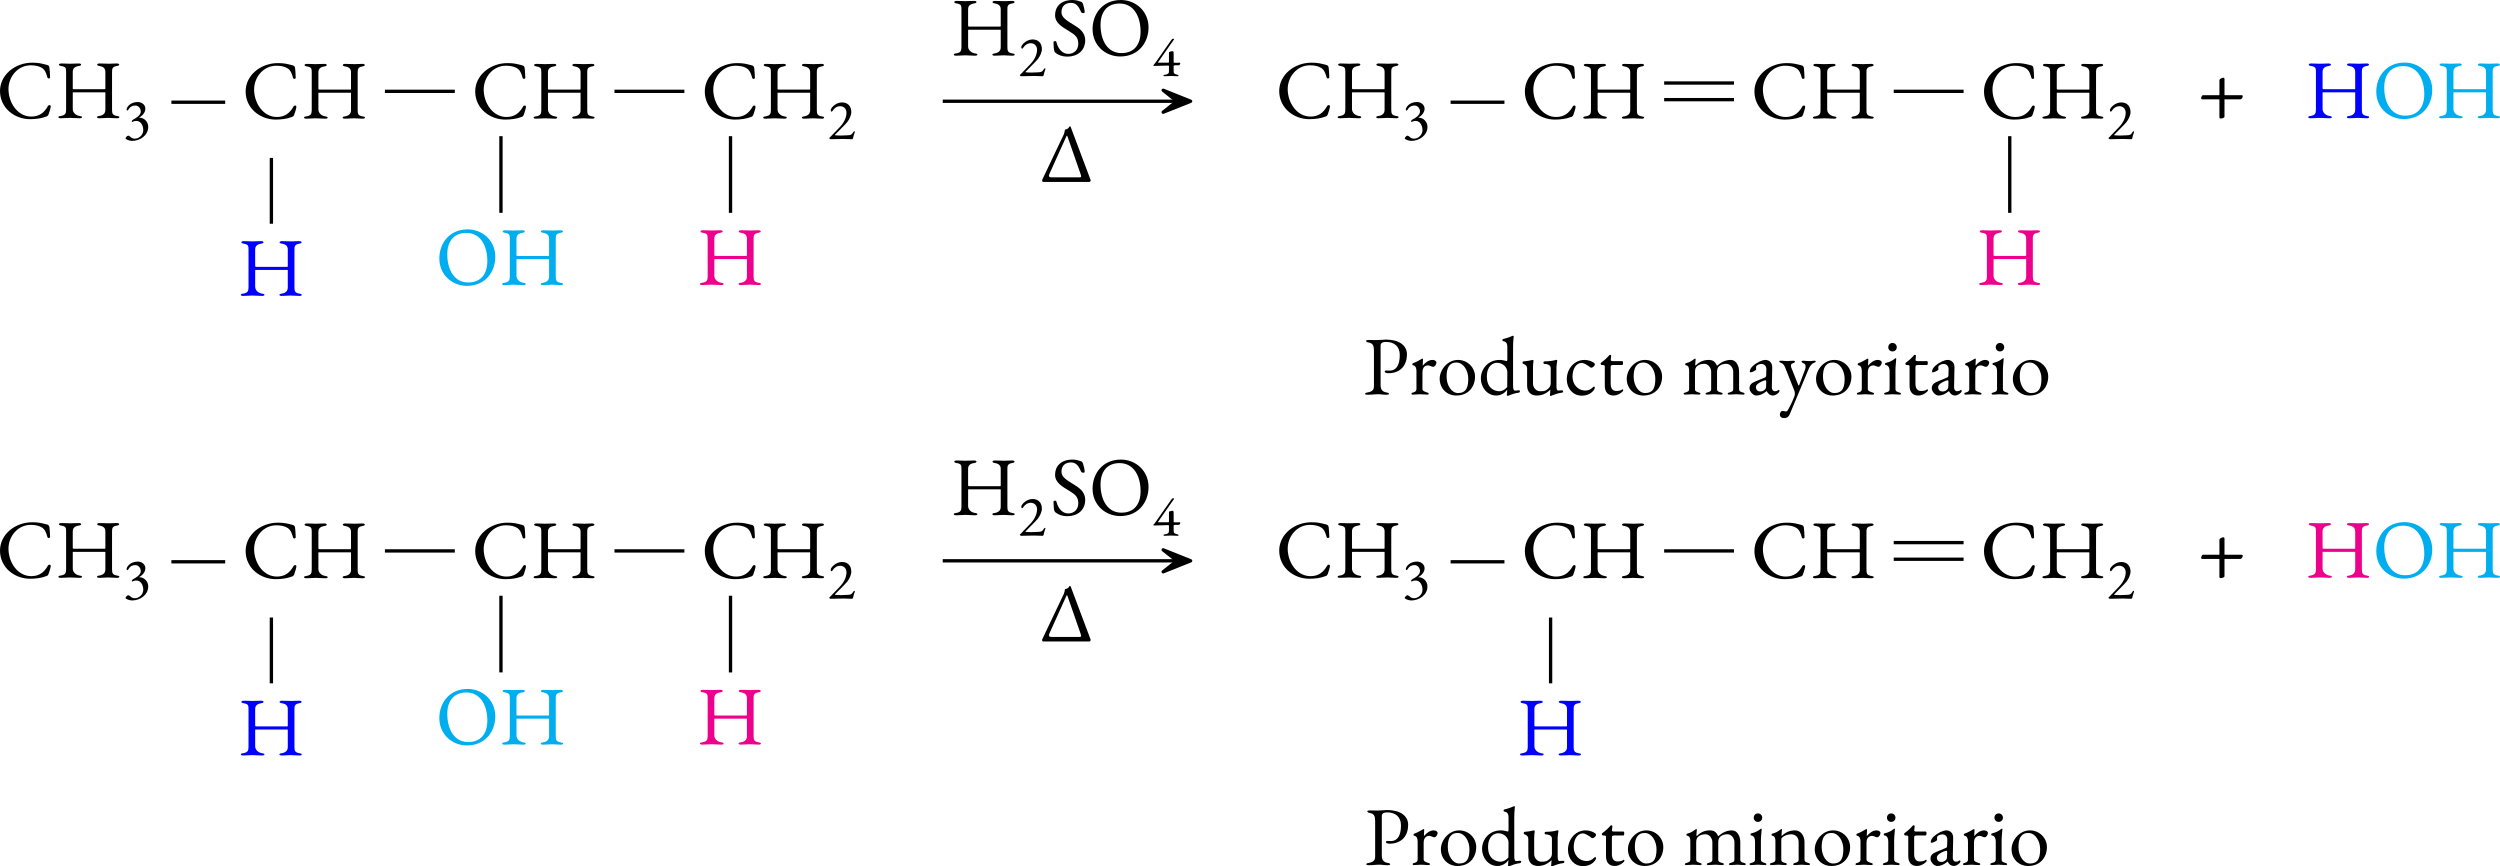 <?xml version="1.0" encoding="UTF-8" standalone="no"?>
<svg
   width="299.434pt"
   height="103.769pt"
   viewBox="0 0 299.434 103.769"
   version="1.1"
   id="svg7596"
   sodipodi:docname="deshidratacion-alcoholes.svg"
   inkscape:version="1.2.2 (b0a8486, 2022-12-01)"
   xmlns:inkscape="http://www.inkscape.org/namespaces/inkscape"
   xmlns:sodipodi="http://sodipodi.sourceforge.net/DTD/sodipodi-0.dtd"
   xmlns:xlink="http://www.w3.org/1999/xlink"
   xmlns="http://www.w3.org/2000/svg"
   xmlns:svg="http://www.w3.org/2000/svg">
  <sodipodi:namedview
     id="namedview7598"
     pagecolor="#ffffff"
     bordercolor="#666666"
     borderopacity="1.0"
     inkscape:showpageshadow="2"
     inkscape:pageopacity="0.0"
     inkscape:pagecheckerboard="0"
     inkscape:deskcolor="#d1d1d1"
     inkscape:document-units="pt"
     showgrid="false"
     inkscape:zoom="1.5485497"
     inkscape:cx="196.95849"
     inkscape:cy="72.325739"
     inkscape:window-width="1280"
     inkscape:window-height="456"
     inkscape:window-x="1920"
     inkscape:window-y="731"
     inkscape:window-maximized="0"
     inkscape:current-layer="svg7596" />
  <defs
     id="defs7186">
    <g
       id="g7184">
      <g
         id="glyph-0-0">
        <path
           d="M 0.5,0 H 4.484 V -4.719 H 0.5 Z M 1,-0.5 V -4.219 H 3.984 V -0.5 Z m 0,0"
           id="path7112" />
      </g>
      <g
         id="glyph-0-1">
        <path
           d="m 4.062,0.156 c 0.641,0 1.391,-0.094 1.875,-0.297 C 6.156,-0.203 6.156,-0.219 6.266,-0.406 6.375,-0.703 6.531,-1.219 6.531,-1.375 c 0,-0.203 -0.25,-0.203 -0.344,-0.031 -0.438,0.781 -1.031,1.25 -1.984,1.25 -1.656,0 -2.734,-1.672 -2.734,-3.297 0,-1.469 1.109,-2.844 2.672,-2.844 0.547,0 1.031,0.109 1.359,0.328 0.359,0.25 0.484,0.609 0.625,1.109 0.062,0.234 0.344,0.141 0.328,0 C 6.438,-5.391 6.406,-5.703 6.375,-6.016 6.344,-6.188 6.281,-6.297 6.078,-6.344 c -0.672,-0.172 -1,-0.266 -1.766,-0.266 -2.047,0 -3.859,1.453 -3.859,3.391 0,2.031 1.734,3.375 3.609,3.375 z m 0,0"
           id="path7115" />
      </g>
      <g
         id="glyph-0-2">
        <path
           d="M 0.656,0.047 C 1.203,0.047 1.328,0 1.75,0 c 0.469,0 0.625,0.047 1.172,0.047 0.172,0 0.281,-0.047 0.281,-0.125 0,-0.094 -0.078,-0.125 -0.312,-0.156 C 2.438,-0.312 2.094,-0.641 2.094,-1.062 v -1.891 c 0,-0.078 0,-0.109 0.047,-0.109 h 3.812 C 6.016,-3.062 6,-2.984 6,-2.906 v 1.938 C 6,-0.531 5.734,-0.312 5.312,-0.234 5.078,-0.203 5,-0.172 5,-0.078 5,0 5.109,0.047 5.281,0.047 5.828,0.047 5.938,0 6.344,0 c 0.422,0 0.5,0.047 1.047,0.047 0.172,0 0.281,-0.047 0.281,-0.125 0,-0.094 -0.078,-0.125 -0.312,-0.156 -0.5,-0.094 -0.562,-0.281 -0.562,-0.766 v -4.5 c 0,-0.375 0.031,-0.609 0.531,-0.703 C 7.562,-6.234 7.656,-6.297 7.656,-6.375 c 0,-0.078 -0.094,-0.141 -0.297,-0.141 -0.531,0 -0.547,0.031 -0.906,0.031 -0.438,0 -0.609,-0.031 -1.156,-0.031 -0.172,0 -0.281,0.062 -0.281,0.141 0,0.078 0.094,0.141 0.328,0.172 C 5.844,-6.109 6,-5.859 6,-5.5 v 1.938 c 0,0.094 -0.016,0.125 -0.062,0.125 H 2.234 c -0.062,0 -0.141,-0.016 -0.141,-0.094 V -5.5 c 0,-0.375 0.172,-0.609 0.672,-0.703 C 3,-6.234 3.094,-6.297 3.094,-6.375 c 0,-0.078 -0.078,-0.141 -0.281,-0.141 -0.547,0 -0.656,0.031 -1.062,0.031 -0.391,0 -0.484,-0.031 -1.016,-0.031 -0.203,0 -0.297,0.062 -0.297,0.141 0,0.078 0.094,0.141 0.328,0.172 0.5,0.094 0.531,0.25 0.531,0.703 v 4.516 c 0,0.469 -0.109,0.656 -0.609,0.75 -0.234,0.031 -0.312,0.062 -0.312,0.156 0,0.078 0.109,0.125 0.281,0.125 z m 0,0"
           id="path7118" />
      </g>
      <g
         id="glyph-0-3">
        <path
           d="m 3.766,0.141 c 2.203,0 3.391,-1.688 3.391,-3.484 0,-1.953 -1.547,-3.281 -3.312,-3.281 -2.203,0 -3.391,1.688 -3.391,3.484 0,1.969 1.547,3.281 3.312,3.281 z m 0.141,-0.406 c -1.656,0 -2.5,-1.516 -2.5,-3.375 0,-1.547 0.781,-2.562 2.281,-2.562 1.672,0 2.516,1.516 2.516,3.359 0,1.562 -0.766,2.578 -2.297,2.578 z m 0,0"
           id="path7121" />
      </g>
      <g
         id="glyph-0-4">
        <path
           d="m 2.031,0.156 c 1.312,0 2.172,-0.766 2.172,-1.953 0,-1 -0.75,-1.469 -1.438,-1.891 -0.75,-0.453 -1.406,-0.859 -1.406,-1.453 0,-0.844 0.547,-1.141 1.156,-1.141 0.562,0 0.906,0.391 1.188,1.094 0.031,0.078 0.172,0.141 0.281,0.141 0.078,0 0.156,-0.031 0.156,-0.109 0,-0.328 -0.125,-0.719 -0.203,-1 C 3.906,-6.25 3.828,-6.359 3.734,-6.406 3.516,-6.484 3.156,-6.625 2.688,-6.625 c -1.406,0 -2.094,0.812 -2.094,1.812 0,0.969 0.875,1.422 1.656,1.906 0.703,0.438 1.125,0.703 1.125,1.516 0,0.75 -0.516,1.219 -1.203,1.219 -0.562,0 -1.156,-0.391 -1.422,-1.422 -0.016,-0.078 -0.078,-0.109 -0.156,-0.109 -0.109,0 -0.188,0.047 -0.188,0.141 C 0.422,-1.281 0.422,-0.781 0.5,-0.516 0.516,-0.438 0.578,-0.375 0.625,-0.312 1,-0.016 1.469,0.156 2.031,0.156 Z m 0,0"
           id="path7124" />
      </g>
      <g
         id="glyph-0-5">
        <path
           d="m 0.531,0.047 c 0.531,0 0.781,-0.062 1.297,-0.062 0.375,0 0.438,0.062 0.969,0.062 0.172,0 0.297,-0.031 0.297,-0.109 0,-0.094 -0.109,-0.141 -0.328,-0.172 -0.5,-0.094 -0.672,-0.391 -0.672,-0.875 v -4.75 c 0,-0.297 0.266,-0.422 0.641,-0.422 0.969,0 1.656,0.516 1.656,1.562 0,1.188 -0.406,1.875 -1.203,1.875 -0.266,0 -0.391,-0.016 -0.453,-0.016 -0.078,0 -0.156,0.094 -0.156,0.141 0,0.078 0.156,0.188 0.438,0.188 1.531,0 2.234,-1.031 2.234,-2.25 0,-1.125 -1,-1.781 -2.516,-1.781 -0.281,0 -0.703,0.062 -1.109,0.062 -0.406,0 -0.438,-0.016 -0.984,-0.016 -0.156,0 -0.281,0.031 -0.281,0.109 0,0.094 0.094,0.172 0.328,0.203 0.5,0.094 0.609,0.406 0.609,1 V -1 c 0,0.484 -0.234,0.672 -0.734,0.766 -0.219,0.031 -0.328,0.078 -0.328,0.172 0,0.078 0.125,0.109 0.297,0.109 z m 0,0"
           id="path7127" />
      </g>
      <g
         id="glyph-0-6">
        <path
           d="m 0.484,0.031 c 0.406,0 0.469,-0.047 0.812,-0.047 0.344,0 0.469,0.047 0.859,0.047 0.141,0 0.203,-0.031 0.203,-0.109 0,-0.094 -0.094,-0.125 -0.219,-0.156 C 1.797,-0.344 1.609,-0.438 1.609,-0.625 v -2 c 0,-0.672 0.359,-0.844 0.688,-0.844 0.094,0 0.203,0.047 0.312,0.094 0.109,0.047 0.203,0.078 0.281,0.078 0.203,0 0.391,-0.312 0.391,-0.516 0,-0.172 -0.203,-0.312 -0.484,-0.312 -0.391,0 -0.828,0.281 -1.141,0.672 -0.016,0 -0.016,0 -0.016,-0.016 0.016,-0.312 0.031,-0.672 0.031,-0.75 0,-0.031 -0.031,-0.062 -0.062,-0.062 -0.031,0 -0.062,0.016 -0.141,0.062 -0.219,0.125 -0.641,0.375 -0.984,0.484 -0.047,0.016 -0.094,0.062 -0.094,0.125 0,0.062 0.047,0.125 0.094,0.125 0.328,0.078 0.406,0.359 0.406,0.719 V -0.625 c 0,0.203 -0.125,0.328 -0.375,0.391 -0.141,0.031 -0.219,0.062 -0.219,0.156 0,0.078 0.047,0.109 0.188,0.109 z m 0,0"
           id="path7130" />
      </g>
      <g
         id="glyph-0-7">
        <path
           d="m 2.328,0.141 c 1.5,0 2.25,-1.094 2.25,-2.266 0,-1.078 -0.891,-2 -2.047,-2 -1.219,0 -2.188,1.156 -2.188,2.266 0,1.156 0.875,2 1.984,2 z m 0.219,-0.297 c -0.797,0 -1.375,-0.953 -1.375,-1.938 0,-0.484 0.047,-0.984 0.312,-1.328 C 1.719,-3.734 2,-3.812 2.359,-3.812 c 0.844,0 1.406,0.984 1.406,1.922 0,0.391 -0.031,0.875 -0.203,1.188 C 3.375,-0.312 2.984,-0.156 2.547,-0.156 Z m 0,0"
           id="path7133" />
      </g>
      <g
         id="glyph-0-8">
        <path
           d="m 3.562,0.188 c 0.031,0 0.047,0 0.156,-0.062 0.469,-0.188 0.797,-0.281 1.172,-0.328 0.062,0 0.141,-0.094 0.141,-0.188 0,-0.078 -0.062,-0.094 -0.188,-0.094 -0.172,0.031 -0.359,0.031 -0.422,0.031 -0.156,0 -0.219,-0.188 -0.219,-0.641 V -5.609 C 4.203,-6.5 4.281,-6.844 4.281,-6.953 4.266,-7 4.25,-7.016 4.203,-7.016 c -0.031,0 -0.078,0 -0.125,0.031 C 3.891,-6.906 3.594,-6.766 3,-6.625 2.938,-6.594 2.922,-6.547 2.922,-6.5 c 0,0.062 0.031,0.125 0.094,0.125 0.312,0.062 0.5,0.188 0.5,0.734 v 1.406 c 0,0.188 -0.047,0.25 -0.078,0.25 C 3.406,-3.984 3.375,-4 3.312,-4.016 3.156,-4.062 2.859,-4.125 2.594,-4.125 c -1.391,0 -2.25,1.078 -2.25,2.234 0,1 0.719,2.031 1.844,2.031 0.656,0 1.109,-0.406 1.312,-0.703 v 0.047 c 0,0.172 -0.047,0.469 -0.047,0.609 0,0.031 0.078,0.094 0.109,0.094 z M 2.547,-0.375 c -0.438,0 -1.484,-0.25 -1.484,-1.75 0,-1.328 0.766,-1.656 1.219,-1.656 0.734,0 1.234,0.578 1.234,1.125 L 3.5,-0.875 c -0.25,0.297 -0.594,0.5 -0.953,0.5 z m 0,0"
           id="path7136" />
      </g>
      <g
         id="glyph-0-9">
        <path
           d="M 3.656,0.188 C 3.703,0.188 3.812,0.156 3.844,0.125 4.141,0.016 4.5,-0.141 5.016,-0.203 5.094,-0.219 5.156,-0.234 5.156,-0.344 c 0,-0.125 -0.078,-0.141 -0.156,-0.141 -0.094,0 -0.359,0.031 -0.453,0.031 -0.094,0 -0.188,-0.141 -0.188,-0.5 V -3.25 c 0,-0.156 0.062,-0.625 0.078,-0.688 C 4.453,-3.984 4.453,-4 4.453,-4.031 c 0,-0.062 -0.062,-0.109 -0.125,-0.109 -0.031,0 -0.078,0.016 -0.094,0.031 C 3.875,-4.016 3.609,-3.969 3,-3.953 c -0.109,0 -0.203,0.031 -0.203,0.141 0,0.141 0.078,0.172 0.203,0.172 0.203,0 0.672,0.094 0.672,0.5 V -1.312 c 0,0.406 -0.297,0.641 -0.453,0.75 -0.25,0.188 -0.5,0.188 -0.844,0.188 -0.422,0 -0.828,-0.422 -0.828,-0.906 v -1.938 c 0,-0.297 0.016,-0.453 0.062,-0.766 C 1.609,-4.094 1.562,-4.125 1.5,-4.125 c -0.031,0 -0.031,0 -0.078,0.016 -0.359,0.078 -0.531,0.125 -0.984,0.156 -0.078,0 -0.141,0.031 -0.141,0.156 0,0.109 0.047,0.141 0.125,0.156 0.297,0.125 0.422,0.281 0.422,0.562 v 2.031 c 0,0.781 0.484,1.188 1.141,1.188 0.625,0 1.125,-0.203 1.641,-0.703 v 0.047 c 0,0.172 -0.047,0.5 -0.047,0.625 0,0.047 0.016,0.078 0.078,0.078 z m 0,0"
           id="path7139" />
      </g>
      <g
         id="glyph-0-10">
        <path
           d="m 2.125,0.156 c 0.609,0 1.109,-0.219 1.438,-0.641 0.094,-0.125 0.141,-0.219 0.141,-0.297 0,-0.094 -0.047,-0.141 -0.109,-0.141 -0.031,0 -0.062,0.016 -0.094,0.047 -0.312,0.312 -0.562,0.422 -0.953,0.422 -0.844,0 -1.516,-0.719 -1.516,-1.656 0,-0.984 0.453,-1.656 1.109,-1.656 0.234,0 0.641,0.25 0.938,0.469 0.078,0.062 0.125,0.109 0.203,0.109 0.172,0 0.422,-0.234 0.422,-0.406 0,-0.062 -0.031,-0.125 -0.109,-0.188 C 3.266,-4 2.875,-4.125 2.453,-4.125 c -1.172,0 -2.109,1.031 -2.109,2.328 0,1.109 0.766,1.953 1.781,1.953 z m 0,0"
           id="path7142" />
      </g>
      <g
         id="glyph-0-11">
        <path
           d="m 1.891,0.141 c 0.609,0 1.156,-0.5 1.156,-0.609 0,-0.062 -0.016,-0.141 -0.062,-0.141 -0.016,0 -0.031,0.016 -0.047,0.016 -0.172,0.125 -0.344,0.188 -0.734,0.188 -0.422,0 -0.656,-0.328 -0.656,-0.859 v -1.969 c 0,-0.266 0.062,-0.281 0.391,-0.281 h 1 c 0.047,0 0.094,-0.141 0.094,-0.25 0,-0.125 -0.047,-0.219 -0.094,-0.219 H 1.797 C 1.625,-3.984 1.531,-4.031 1.562,-4.172 L 1.609,-4.625 c 0,-0.094 -0.078,-0.109 -0.141,-0.109 -0.062,0 -0.109,0.047 -0.156,0.125 -0.188,0.219 -0.5,0.516 -0.891,0.797 -0.016,0 -0.078,0.078 -0.078,0.109 0,0.094 0.062,0.188 0.125,0.188 h 0.062 c 0.25,0 0.312,0.047 0.312,0.156 v 2.312 c 0,0.781 0.391,1.188 1.047,1.188 z m 0,0"
           id="path7145" />
      </g>
      <g
         id="glyph-0-12">
        <path
           d="m 0.438,0.031 c 0.406,0 0.453,-0.047 0.812,-0.047 0.344,0 0.406,0.047 0.797,0.047 C 2.172,0.031 2.25,0 2.25,-0.078 c 0,-0.094 -0.109,-0.125 -0.219,-0.156 C 1.828,-0.297 1.594,-0.344 1.594,-0.625 v -2.047 c 0,-0.344 0.078,-0.578 0.266,-0.719 0.25,-0.203 0.531,-0.266 0.875,-0.266 0.422,0 0.797,0.469 0.797,0.938 V -0.625 c 0,0.281 -0.234,0.328 -0.438,0.391 -0.109,0.031 -0.234,0.062 -0.234,0.156 0,0.078 0.094,0.109 0.203,0.109 0.391,0 0.469,-0.047 0.828,-0.047 0.344,0 0.422,0.047 0.812,0.047 0.125,0 0.203,-0.031 0.203,-0.109 0,-0.094 -0.094,-0.125 -0.234,-0.156 -0.203,-0.062 -0.438,-0.109 -0.438,-0.391 v -2.047 c 0,-0.344 0.094,-0.578 0.266,-0.719 0.25,-0.203 0.531,-0.266 0.875,-0.266 0.422,0 0.797,0.469 0.797,0.938 V -0.625 c 0,0.281 -0.219,0.328 -0.438,0.391 -0.125,0.031 -0.219,0.062 -0.219,0.156 0,0.078 0.078,0.109 0.203,0.109 0.391,0 0.469,-0.047 0.828,-0.047 0.344,0 0.375,0.047 0.781,0.047 0.156,0 0.203,-0.031 0.203,-0.109 0,-0.094 -0.109,-0.125 -0.234,-0.156 C 7.094,-0.297 6.875,-0.344 6.875,-0.625 v -2.109 c 0,-0.703 -0.359,-1.391 -1,-1.391 -0.656,0 -1.203,0.312 -1.625,0.688 H 4.219 C 4,-3.953 3.703,-4.125 3.219,-4.125 c -0.766,0 -1.25,0.375 -1.547,0.672 h -0.031 c 0,-0.016 -0.016,-0.062 -0.016,-0.125 0,-0.188 0.047,-0.547 0.047,-0.641 0,-0.031 -0.031,-0.062 -0.062,-0.062 -0.031,0 -0.062,0.031 -0.078,0.031 -0.359,0.234 -0.484,0.391 -1.016,0.516 -0.062,0.016 -0.094,0.047 -0.094,0.125 0,0.078 0.031,0.125 0.094,0.125 0.344,0.062 0.375,0.359 0.375,0.719 V -0.625 c 0,0.281 -0.234,0.328 -0.422,0.391 -0.125,0.031 -0.234,0.062 -0.234,0.156 0,0.094 0.094,0.109 0.203,0.109 z m 0,0"
           id="path7148" />
      </g>
      <g
         id="glyph-0-13">
        <path
           d="m 1.172,0.141 c 0.422,0 0.797,-0.156 1.234,-0.516 H 2.438 c 0.188,0.344 0.422,0.516 0.734,0.516 0.203,0 0.484,-0.141 0.688,-0.344 0.062,-0.062 0.109,-0.172 0.109,-0.219 0,-0.062 -0.047,-0.109 -0.109,-0.109 -0.016,0 -0.047,0 -0.078,0.047 C 3.688,-0.406 3.578,-0.375 3.406,-0.375 3.188,-0.375 3.047,-0.562 3.047,-0.844 L 3.094,-3.234 C 3.109,-3.75 2.766,-4.125 2.281,-4.125 c -0.391,0 -1.031,0.297 -1.484,0.703 -0.25,0.219 -0.391,0.484 -0.391,0.688 0,0.047 0.031,0.094 0.109,0.094 0.188,0 0.656,-0.25 0.656,-0.344 l -0.016,-0.188 c 0,-0.125 0.016,-0.234 0.094,-0.281 0.141,-0.109 0.359,-0.188 0.547,-0.188 0.391,0 0.609,0.297 0.594,0.641 L 2.375,-2.359 C 2.359,-2.094 2.359,-2.078 2.094,-1.969 L 1.078,-1.547 C 0.594,-1.344 0.375,-1.141 0.375,-0.719 c 0,0.375 0.438,0.859 0.797,0.859 z m 0.469,-0.484 c -0.25,0 -0.5,-0.172 -0.5,-0.531 0,-0.219 0.234,-0.5 0.938,-0.766 C 2.188,-1.672 2.25,-1.688 2.281,-1.688 c 0.078,0 0.094,0.062 0.094,0.219 l -0.016,0.484 c -0.016,0.25 -0.062,0.344 -0.141,0.406 -0.141,0.156 -0.328,0.234 -0.578,0.234 z m 0,0"
           id="path7151" />
      </g>
      <g
         id="glyph-0-14">
        <path
           d="m 0.641,2.844 c 0.281,0 0.531,-0.141 0.641,-0.406 C 1.688,1.469 2.203,0.219 2.25,0.125 L 3.594,-3.094 C 3.734,-3.422 3.984,-3.703 4.188,-3.766 4.297,-3.812 4.422,-3.844 4.422,-3.953 4.422,-4.031 4.281,-4.031 4.219,-4.031 4,-4.031 4,-3.984 3.625,-3.984 c -0.359,0 -0.531,-0.047 -0.703,-0.047 -0.078,0 -0.203,0.031 -0.203,0.109 0,0.094 0.188,0.188 0.297,0.234 0.109,0.047 0.188,0.125 0.188,0.375 0,0.109 -0.031,0.281 -0.078,0.375 l -0.688,1.828 c 0,0.016 -0.031,0.047 -0.047,0.047 -0.031,0 -0.047,-0.031 -0.062,-0.047 l -0.797,-2 C 1.5,-3.188 1.453,-3.312 1.453,-3.391 c 0,-0.188 0.047,-0.281 0.188,-0.312 C 1.75,-3.734 1.938,-3.828 1.938,-3.922 1.938,-4 1.812,-4.031 1.734,-4.031 c -0.406,0 -0.406,0.047 -0.75,0.047 -0.359,0 -0.344,-0.047 -0.734,-0.047 -0.078,0 -0.203,0 -0.203,0.078 0,0.109 0.125,0.141 0.234,0.188 0.203,0.062 0.344,0.25 0.453,0.484 l 1.156,2.922 c 0.016,0.078 0.031,0.188 0.031,0.297 0,0.078 -0.016,0.156 -0.031,0.219 -0.281,0.766 -0.625,1.422 -0.844,1.781 C 1,2.016 0.938,2.047 0.859,2.047 c -0.109,0 -0.25,-0.062 -0.406,-0.062 C 0.25,1.984 0.125,2.188 0.125,2.438 c 0,0.297 0.25,0.406 0.516,0.406 z m 0,0"
           id="path7154" />
      </g>
      <g
         id="glyph-0-15">
        <path
           d="m 1.234,-5.141 c 0.297,0 0.516,-0.219 0.516,-0.5 0,-0.297 -0.219,-0.516 -0.516,-0.516 -0.281,0 -0.5,0.219 -0.5,0.516 0,0.281 0.219,0.5 0.5,0.5 z M 0.438,0.031 c 0.391,0 0.453,-0.047 0.812,-0.047 0.344,0 0.422,0.047 0.797,0.047 C 2.188,0.031 2.25,0 2.25,-0.078 c 0,-0.094 -0.109,-0.125 -0.219,-0.156 C 1.75,-0.312 1.594,-0.391 1.594,-0.625 v -2.312 c 0,-0.438 0.094,-1.172 0.094,-1.344 0,-0.031 -0.016,-0.047 -0.062,-0.047 -0.047,0 -0.094,0.031 -0.141,0.078 C 1.312,-4.109 0.969,-3.875 0.438,-3.766 c -0.062,0.016 -0.094,0.062 -0.094,0.125 0,0.078 0.031,0.125 0.109,0.125 0.328,0.062 0.438,0.375 0.438,0.734 V -0.625 c 0,0.25 -0.141,0.312 -0.422,0.391 -0.109,0.031 -0.234,0.062 -0.234,0.156 C 0.234,0 0.312,0.031 0.438,0.031 Z m 0,0"
           id="path7157" />
      </g>
      <g
         id="glyph-0-16">
        <path
           d="m 0.438,0.031 c 0.406,0 0.453,-0.047 0.812,-0.047 0.344,0 0.406,0.047 0.797,0.047 C 2.188,0.031 2.25,0 2.25,-0.078 2.25,-0.156 2.188,-0.203 2.031,-0.234 1.828,-0.297 1.594,-0.344 1.594,-0.625 v -2.391 c 0,-0.078 0.031,-0.188 0.078,-0.234 0.281,-0.234 0.625,-0.406 1.109,-0.406 0.531,0.016 0.891,0.359 0.891,0.938 V -0.625 c 0,0.281 -0.219,0.328 -0.422,0.391 -0.109,0.031 -0.234,0.078 -0.234,0.172 0,0.078 0.141,0.094 0.203,0.094 0.406,0 0.469,-0.047 0.812,-0.047 0.359,0 0.406,0.047 0.797,0.047 0.094,0 0.203,-0.016 0.203,-0.094 0,-0.094 -0.109,-0.141 -0.219,-0.172 C 4.609,-0.297 4.375,-0.344 4.375,-0.625 V -2.734 C 4.375,-3.516 3.891,-4.125 3.25,-4.125 c -0.625,0 -1.141,0.219 -1.609,0.672 0,-0.016 -0.016,-0.062 -0.016,-0.125 0,-0.188 0.047,-0.547 0.047,-0.641 0,-0.031 -0.016,-0.062 -0.047,-0.062 -0.047,0 -0.062,0.016 -0.109,0.047 -0.281,0.203 -0.531,0.391 -1,0.5 -0.062,0.016 -0.094,0.062 -0.094,0.125 0,0.078 0.047,0.109 0.109,0.125 0.344,0.094 0.359,0.359 0.359,0.719 V -0.625 c 0,0.281 -0.219,0.328 -0.422,0.391 -0.156,0.031 -0.234,0.062 -0.234,0.156 C 0.234,0 0.312,0.031 0.438,0.031 Z m 0,0"
           id="path7160" />
      </g>
      <g
         id="glyph-1-0">
        <path
           d="M 0.344,0 H 3.141 V -3.297 H 0.344 Z M 0.703,-0.344 V -2.953 H 2.781 v 2.609 z m 0,0"
           id="path7163" />
      </g>
      <g
         id="glyph-1-1">
        <path
           d="m 1.125,0.266 c 0.938,0 1.938,-0.641 1.938,-1.688 C 3.062,-2 2.594,-2.516 2,-2.516 c -0.031,0 -0.031,-0.016 0,-0.031 0.531,-0.312 0.719,-0.719 0.719,-1.047 0,-0.469 -0.438,-0.797 -0.906,-0.797 -0.938,0 -1.344,0.656 -1.344,0.906 0,0.062 0.078,0.125 0.109,0.125 0.109,0 0.219,-0.609 0.938,-0.609 0.375,0 0.656,0.344 0.656,0.719 0,0.5 -0.719,0.859 -0.875,0.938 -0.094,0.047 -0.172,0.125 -0.203,0.234 -0.016,0.047 0.062,0.094 0.109,0.062 0.156,-0.094 0.344,-0.109 0.453,-0.109 0.531,0 0.812,0.578 0.812,1.109 C 2.469,-0.438 1.953,0 1.453,0 1.188,0 1.047,-0.109 0.922,-0.219 0.844,-0.281 0.766,-0.359 0.656,-0.359 c -0.109,0 -0.312,0.234 -0.312,0.328 0,0.109 0.453,0.297 0.781,0.297 z m 0,0"
           id="path7166" />
      </g>
      <g
         id="glyph-1-2">
        <path
           d="m 2.922,0.016 c 0.047,0 0.125,-0.016 0.156,-0.156 C 3.141,-0.5 3.281,-0.781 3.281,-0.844 c 0,-0.047 0,-0.094 -0.047,-0.094 -0.078,0 -0.141,0.109 -0.172,0.156 -0.172,0.281 -0.266,0.312 -0.672,0.328 -0.25,0.016 -0.516,0.031 -0.781,0.031 -0.266,0 -0.469,-0.016 -0.625,-0.031 -0.047,0 -0.094,0 -0.094,-0.047 0,-0.031 1.156,-1.141 1.469,-1.516 0.281,-0.359 0.5,-0.844 0.5,-1.219 0,-0.688 -0.406,-1.156 -1.109,-1.156 -0.781,0 -1.359,0.688 -1.359,0.906 0,0.125 0.062,0.203 0.109,0.203 0.031,0 0.078,-0.047 0.109,-0.094 0.203,-0.344 0.547,-0.562 0.922,-0.562 0.406,0 0.75,0.297 0.75,0.781 0,0.625 -0.344,1.25 -0.812,1.734 L 0.281,-0.188 c -0.047,0.031 -0.062,0.047 -0.062,0.078 0,0.047 0.109,0.125 0.141,0.125 0.141,0 1.266,-0.031 1.625,-0.031 0.344,0 0.797,0.031 0.938,0.031 z m 0,0"
           id="path7169" />
      </g>
      <g
         id="glyph-1-3">
        <path
           d="m 1.469,0.016 c 0.375,0 0.438,-0.031 0.797,-0.031 0.328,0 0.391,0.031 0.781,0.031 0.062,0 0.109,-0.031 0.109,-0.078 0,-0.031 -0.062,-0.078 -0.125,-0.094 C 2.656,-0.25 2.562,-0.312 2.562,-0.578 v -0.656 c 0,-0.016 0.062,-0.047 0.094,-0.047 0.047,-0.016 0.125,-0.016 0.219,-0.016 0.109,0 0.234,0 0.344,0 0.016,0 0.141,-0.141 0.141,-0.25 0,-0.031 -0.031,-0.062 -0.078,-0.062 C 3.125,-1.609 3,-1.594 2.875,-1.594 c -0.094,0 -0.172,0 -0.281,-0.016 -0.016,0 -0.031,-0.016 -0.031,-0.031 v -0.906 c 0,-0.297 0,-0.438 -0.109,-0.438 -0.062,0 -0.25,0.016 -0.391,0.078 C 2,-2.875 2,-2.844 2,-2.75 v 1.078 c 0,0.031 -0.047,0.062 -0.078,0.062 h -1.219 c -0.016,0 0,-0.047 0,-0.062 L 2.594,-4.375 c 0,0 0.047,-0.094 0.016,-0.094 h -0.156 c -0.062,0 -0.141,0.109 -0.203,0.188 L 0.406,-1.641 C 0.328,-1.516 0.312,-1.531 0.141,-1.312 0.125,-1.297 0.125,-1.297 0.125,-1.297 c 0,0.031 0.047,0.078 0.078,0.078 0.734,0 1.125,-0.047 1.688,-0.047 C 1.906,-1.266 2,-1.25 2,-1.203 V -0.562 c 0,0.234 -0.109,0.359 -0.531,0.406 -0.062,0.016 -0.125,0.031 -0.125,0.094 0,0.062 0.078,0.078 0.125,0.078 z m 0,0"
           id="path7172" />
      </g>
      <g
         id="glyph-2-0">
        <path
           d="M 3.781,0.297 7.438,-3.375 3.781,-7.047 0.094,-3.375 Z m -0.078,-2.5 c -0.047,0 -0.125,-0.094 -0.172,-0.234 -0.062,-0.141 -0.109,-0.312 -0.109,-0.656 0,-0.25 0.281,-0.438 0.75,-0.688 0.219,-0.109 0.469,-0.312 0.469,-0.531 0,-0.516 -0.25,-0.875 -0.766,-0.875 -0.062,0 -0.125,0 -0.172,0.016 -0.047,0.016 -0.109,0 -0.188,0 -0.156,0 -0.312,-0.219 -0.312,-0.438 0,-0.125 0.172,-0.25 0.312,-0.25 0.234,0 0.547,0.125 0.812,0.359 0.438,0.422 0.703,1.094 0.703,1.484 0,0.375 -0.172,0.562 -0.328,0.641 -0.312,0.188 -0.391,0.234 -0.641,0.391 -0.219,0.125 -0.25,0.359 -0.25,0.609 0,0.078 -0.031,0.172 -0.109,0.172 z m 0.109,1.469 c -0.25,0 -0.469,-0.203 -0.469,-0.453 0,-0.234 0.219,-0.453 0.469,-0.453 0.25,0 0.453,0.219 0.453,0.453 0,0.25 -0.203,0.453 -0.453,0.453 z m 0,0"
           id="path7175" />
      </g>
      <g
         id="glyph-2-1">
        <path
           d="m 0.484,0 h 5.5 c 0.094,0 0.156,-0.094 0.156,-0.203 0,-0.031 0,-0.047 -0.016,-0.062 l -2.359,-6.281 c -0.031,-0.078 -0.062,-0.125 -0.109,-0.125 -0.047,0 -0.141,0.234 -0.297,0.312 C 3.25,-6.312 3.188,-6.297 3.062,-6.266 3.047,-6.25 3.047,-6.094 3.016,-5.984 c -0.031,0.125 -0.062,0.219 -0.094,0.297 L 0.344,-0.266 c 0,0.031 -0.016,0.062 -0.016,0.094 C 0.328,-0.078 0.375,0 0.484,0 Z M 1.5,-0.547 c -0.188,0 -0.359,-0.016 -0.359,-0.188 0,-0.078 0.031,-0.156 0.094,-0.297 l 1.969,-4.359 C 3.25,-5.5 3.281,-5.547 3.297,-5.547 c 0.031,0 0.047,0.047 0.094,0.172 L 4.844,-1.203 C 4.938,-0.938 5,-0.766 5,-0.672 c 0,0.078 -0.047,0.125 -0.172,0.125 z m 0,0"
           id="path7178" />
      </g>
      <g
         id="glyph-2-2">
        <path
           d="m 2.812,0.078 c 0.094,0 0.484,-0.031 0.484,-0.234 v -2.016 c 0,-0.031 0,-0.047 0.031,-0.047 h 1.844 c 0.188,0 0.312,-0.219 0.312,-0.391 0,-0.062 -0.062,-0.109 -0.125,-0.109 H 3.312 c -0.016,0 -0.016,0 -0.016,-0.047 v -1.906 C 3.297,-4.75 3.219,-4.812 3.156,-4.812 3.094,-4.812 2.688,-4.719 2.688,-4.5 v 1.703 c 0,0.062 0,0.078 -0.062,0.078 H 0.734 C 0.562,-2.719 0.5,-2.422 0.5,-2.328 c 0,0.062 0.062,0.109 0.141,0.109 H 2.656 c 0.031,0 0.031,0.031 0.031,0.062 v 2.094 c 0,0.078 0.062,0.141 0.125,0.141 z m 0,0"
           id="path7181" />
      </g>
    </g>
  </defs>
  <g
     fill="#000000"
     fill-opacity="1"
     id="g7190"
     transform="translate(-7.878,-2.979)">
    <use
       xlink:href="#glyph-0-1"
       x="7.425"
       y="17.097"
       id="use7188" />
  </g>
  <g
     fill="#000000"
     fill-opacity="1"
     id="g7194"
     transform="translate(-7.878,-2.979)">
    <use
       xlink:href="#glyph-0-2"
       x="14.499"
       y="17.097"
       id="use7192" />
  </g>
  <g
     fill="#000000"
     fill-opacity="1"
     id="g7198"
     transform="translate(-7.878,-2.979)">
    <use
       xlink:href="#glyph-1-1"
       x="22.569"
       y="19.588"
       id="use7196" />
  </g>
  <g
     fill="#000000"
     fill-opacity="1"
     id="g7202"
     transform="translate(-7.878,-2.979)">
    <use
       xlink:href="#glyph-0-1"
       x="36.845"
       y="17.147"
       id="use7200" />
  </g>
  <g
     fill="#000000"
     fill-opacity="1"
     id="g7206"
     transform="translate(-7.878,-2.979)">
    <use
       xlink:href="#glyph-0-2"
       x="43.919"
       y="17.147"
       id="use7204" />
  </g>
  <path
     fill="none"
     stroke-width="0.399"
     stroke-linecap="butt"
     stroke-linejoin="miter"
     stroke="#000000"
     stroke-opacity="1"
     stroke-miterlimit="10"
     d="m 20.528,12.244 h 6.445"
     id="path7208" />
  <g
     fill="#0000ff"
     fill-opacity="1"
     id="g7212"
     transform="translate(-7.878,-2.979)">
    <use
       xlink:href="#glyph-0-2"
       x="36.347"
       y="38.376"
       id="use7210" />
  </g>
  <path
     fill="none"
     stroke-width="0.399"
     stroke-linecap="butt"
     stroke-linejoin="miter"
     stroke="#000000"
     stroke-opacity="1"
     stroke-miterlimit="10"
     d="m 32.505,18.916 v 7.883"
     id="path7214" />
  <g
     fill="#000000"
     fill-opacity="1"
     id="g7218"
     transform="translate(-7.878,-2.979)">
    <use
       xlink:href="#glyph-0-1"
       x="64.343"
       y="17.147"
       id="use7216" />
  </g>
  <g
     fill="#000000"
     fill-opacity="1"
     id="g7222"
     transform="translate(-7.878,-2.979)">
    <use
       xlink:href="#glyph-0-2"
       x="71.416"
       y="17.147"
       id="use7220" />
  </g>
  <path
     fill="none"
     stroke-width="0.399"
     stroke-linecap="butt"
     stroke-linejoin="miter"
     stroke="#000000"
     stroke-opacity="1"
     stroke-miterlimit="10"
     d="m 46.103,10.939 h 8.371"
     id="path7224" />
  <g
     fill="#00adef"
     fill-opacity="1"
     id="g7230"
     transform="translate(-7.878,-2.979)">
    <use
       xlink:href="#glyph-0-3"
       x="60.044"
       y="37.077"
       id="use7226" />
    <use
       xlink:href="#glyph-0-2"
       x="67.645"
       y="37.077"
       id="use7228" />
  </g>
  <path
     fill="none"
     stroke-width="0.399"
     stroke-linecap="butt"
     stroke-linejoin="miter"
     stroke="#000000"
     stroke-opacity="1"
     stroke-miterlimit="10"
     d="M 60.001,16.31 V 25.49"
     id="path7232" />
  <g
     fill="#000000"
     fill-opacity="1"
     id="g7236"
     transform="translate(-7.878,-2.979)">
    <use
       xlink:href="#glyph-0-1"
       x="91.84"
       y="17.147"
       id="use7234" />
  </g>
  <g
     fill="#000000"
     fill-opacity="1"
     id="g7240"
     transform="translate(-7.878,-2.979)">
    <use
       xlink:href="#glyph-0-2"
       x="98.913"
       y="17.147"
       id="use7238" />
  </g>
  <g
     fill="#000000"
     fill-opacity="1"
     id="g7244"
     transform="translate(-7.878,-2.979)">
    <use
       xlink:href="#glyph-1-2"
       x="106.983"
       y="19.638"
       id="use7242" />
  </g>
  <path
     fill="none"
     stroke-width="0.399"
     stroke-linecap="butt"
     stroke-linejoin="miter"
     stroke="#000000"
     stroke-opacity="1"
     stroke-miterlimit="10"
     d="m 73.599,10.939 h 8.371"
     id="path7246" />
  <g
     fill="#ec008c"
     fill-opacity="1"
     id="g7250"
     transform="translate(-7.878,-2.979)">
    <use
       xlink:href="#glyph-0-2"
       x="91.342"
       y="37.072"
       id="use7248" />
  </g>
  <path
     fill="none"
     stroke-width="0.399"
     stroke-linecap="butt"
     stroke-linejoin="miter"
     stroke="#000000"
     stroke-opacity="1"
     stroke-miterlimit="10"
     d="m 87.497,16.31 v 9.184"
     id="path7252" />
  <path
     fill="none"
     stroke-width="0.399"
     stroke-linecap="butt"
     stroke-linejoin="miter"
     stroke="#000000"
     stroke-opacity="1"
     stroke-miterlimit="10"
     d="m 112.915,12.127 h 27.953"
     id="path7254" />
  <path
     fill-rule="nonzero"
     fill="#000000"
     fill-opacity="1"
     stroke-width="0.399"
     stroke-linecap="butt"
     stroke-linejoin="round"
     stroke="#000000"
     stroke-opacity="1"
     stroke-miterlimit="10"
     d="m 142.603,12.127 -3.285,-1.316 1.648,1.316 -1.648,1.312 z m 0,0"
     id="path7256" />
  <g
     fill="#000000"
     fill-opacity="1"
     id="g7260"
     transform="translate(-7.878,-2.979)">
    <use
       xlink:href="#glyph-0-2"
       x="121.738"
       y="9.604"
       id="use7258" />
  </g>
  <g
     fill="#000000"
     fill-opacity="1"
     id="g7264"
     transform="translate(-7.878,-2.979)">
    <use
       xlink:href="#glyph-1-2"
       x="129.808"
       y="12.095"
       id="use7262" />
  </g>
  <g
     fill="#000000"
     fill-opacity="1"
     id="g7270"
     transform="translate(-7.878,-2.979)">
    <use
       xlink:href="#glyph-0-4"
       x="133.654"
       y="9.604"
       id="use7266" />
    <use
       xlink:href="#glyph-0-3"
       x="138.286"
       y="9.604"
       id="use7268" />
  </g>
  <g
     fill="#000000"
     fill-opacity="1"
     id="g7274"
     transform="translate(-7.878,-2.979)">
    <use
       xlink:href="#glyph-1-3"
       x="145.888"
       y="12.095"
       id="use7272" />
  </g>
  <g
     fill="#000000"
     fill-opacity="1"
     id="g7278"
     transform="translate(-7.878,-2.979)">
    <use
       xlink:href="#glyph-2-1"
       x="132.368"
       y="24.768"
       id="use7276" />
  </g>
  <g
     fill="#000000"
     fill-opacity="1"
     id="g7282"
     transform="translate(-7.878,-2.979)">
    <use
       xlink:href="#glyph-0-1"
       x="160.642"
       y="17.097"
       id="use7280" />
  </g>
  <g
     fill="#000000"
     fill-opacity="1"
     id="g7286"
     transform="translate(-7.878,-2.979)">
    <use
       xlink:href="#glyph-0-2"
       x="167.716"
       y="17.097"
       id="use7284" />
  </g>
  <g
     fill="#000000"
     fill-opacity="1"
     id="g7290"
     transform="translate(-7.878,-2.979)">
    <use
       xlink:href="#glyph-1-1"
       x="175.786"
       y="19.588"
       id="use7288" />
  </g>
  <g
     fill="#000000"
     fill-opacity="1"
     id="g7294"
     transform="translate(-7.878,-2.979)">
    <use
       xlink:href="#glyph-0-1"
       x="190.062"
       y="17.147"
       id="use7292" />
  </g>
  <g
     fill="#000000"
     fill-opacity="1"
     id="g7298"
     transform="translate(-7.878,-2.979)">
    <use
       xlink:href="#glyph-0-2"
       x="197.136"
       y="17.147"
       id="use7296" />
  </g>
  <path
     fill="none"
     stroke-width="0.399"
     stroke-linecap="butt"
     stroke-linejoin="miter"
     stroke="#000000"
     stroke-opacity="1"
     stroke-miterlimit="10"
     d="m 173.747,12.244 h 6.445"
     id="path7300" />
  <g
     fill="#000000"
     fill-opacity="1"
     id="g7304"
     transform="translate(-7.878,-2.979)">
    <use
       xlink:href="#glyph-0-1"
       x="217.56"
       y="17.147"
       id="use7302" />
  </g>
  <g
     fill="#000000"
     fill-opacity="1"
     id="g7308"
     transform="translate(-7.878,-2.979)">
    <use
       xlink:href="#glyph-0-2"
       x="224.633"
       y="17.147"
       id="use7306" />
  </g>
  <path
     fill="none"
     stroke-width="0.399"
     stroke-linecap="butt"
     stroke-linejoin="miter"
     stroke="#000000"
     stroke-opacity="1"
     stroke-miterlimit="10"
     d="m 199.321,9.943 h 8.367"
     id="path7310" />
  <path
     fill="none"
     stroke-width="0.399"
     stroke-linecap="butt"
     stroke-linejoin="miter"
     stroke="#000000"
     stroke-opacity="1"
     stroke-miterlimit="10"
     d="m 199.321,11.935 h 8.367"
     id="path7312" />
  <g
     fill="#000000"
     fill-opacity="1"
     id="g7316"
     transform="translate(-7.878,-2.979)">
    <use
       xlink:href="#glyph-0-1"
       x="245.057"
       y="17.147"
       id="use7314" />
  </g>
  <g
     fill="#000000"
     fill-opacity="1"
     id="g7320"
     transform="translate(-7.878,-2.979)">
    <use
       xlink:href="#glyph-0-2"
       x="252.13"
       y="17.147"
       id="use7318" />
  </g>
  <g
     fill="#000000"
     fill-opacity="1"
     id="g7324"
     transform="translate(-7.878,-2.979)">
    <use
       xlink:href="#glyph-1-2"
       x="260.2"
       y="19.638"
       id="use7322" />
  </g>
  <path
     fill="none"
     stroke-width="0.399"
     stroke-linecap="butt"
     stroke-linejoin="miter"
     stroke="#000000"
     stroke-opacity="1"
     stroke-miterlimit="10"
     d="m 226.818,10.939 h 8.367"
     id="path7326" />
  <g
     fill="#ec008c"
     fill-opacity="1"
     id="g7330"
     transform="translate(-7.878,-2.979)">
    <use
       xlink:href="#glyph-0-2"
       x="244.559"
       y="37.072"
       id="use7328" />
  </g>
  <path
     fill="none"
     stroke-width="0.399"
     stroke-linecap="butt"
     stroke-linejoin="miter"
     stroke="#000000"
     stroke-opacity="1"
     stroke-miterlimit="10"
     d="m 240.716,16.31 v 9.184"
     id="path7332" />
  <g
     fill="#000000"
     fill-opacity="1"
     id="g7350"
     transform="translate(-7.878,-2.979)">
    <use
       xlink:href="#glyph-0-5"
       x="171.143"
       y="50.213"
       id="use7334" />
    <use
       xlink:href="#glyph-0-6"
       x="176.642"
       y="50.213"
       id="use7336" />
    <use
       xlink:href="#glyph-0-7"
       x="179.97"
       y="50.213"
       id="use7338" />
    <use
       xlink:href="#glyph-0-8"
       x="184.901"
       y="50.213"
       id="use7340" />
    <use
       xlink:href="#glyph-0-9"
       x="189.942"
       y="50.213"
       id="use7342" />
    <use
       xlink:href="#glyph-0-10"
       x="195.192"
       y="50.213"
       id="use7344" />
    <use
       xlink:href="#glyph-0-11"
       x="199.247"
       y="50.213"
       id="use7346" />
    <use
       xlink:href="#glyph-0-7"
       x="202.375"
       y="50.213"
       id="use7348" />
  </g>
  <g
     fill="#000000"
     fill-opacity="1"
     id="g7356"
     transform="translate(-7.878,-2.979)">
    <use
       xlink:href="#glyph-0-12"
       x="209.299"
       y="50.213"
       id="use7352" />
    <use
       xlink:href="#glyph-0-13"
       x="217.05"
       y="50.213"
       id="use7354" />
  </g>
  <g
     fill="#000000"
     fill-opacity="1"
     id="g7360"
     transform="translate(-7.878,-2.979)">
    <use
       xlink:href="#glyph-0-14"
       x="220.936"
       y="50.213"
       id="use7358" />
  </g>
  <g
     fill="#000000"
     fill-opacity="1"
     id="g7378"
     transform="translate(-7.878,-2.979)">
    <use
       xlink:href="#glyph-0-7"
       x="225.05"
       y="50.213"
       id="use7362" />
    <use
       xlink:href="#glyph-0-6"
       x="229.982"
       y="50.213"
       id="use7364" />
    <use
       xlink:href="#glyph-0-15"
       x="233.309"
       y="50.213"
       id="use7366" />
    <use
       xlink:href="#glyph-0-11"
       x="235.75"
       y="50.213"
       id="use7368" />
    <use
       xlink:href="#glyph-0-13"
       x="238.878"
       y="50.213"
       id="use7370" />
    <use
       xlink:href="#glyph-0-6"
       x="242.853"
       y="50.213"
       id="use7372" />
    <use
       xlink:href="#glyph-0-15"
       x="246.181"
       y="50.213"
       id="use7374" />
    <use
       xlink:href="#glyph-0-7"
       x="248.622"
       y="50.213"
       id="use7376" />
  </g>
  <g
     fill="#000000"
     fill-opacity="1"
     id="g7382"
     transform="translate(-7.878,-2.979)">
    <use
       xlink:href="#glyph-2-2"
       x="271.018"
       y="17.097"
       id="use7380" />
  </g>
  <g
     fill="#0000ff"
     fill-opacity="1"
     id="g7386"
     transform="translate(-7.878,-2.979)">
    <use
       xlink:href="#glyph-0-2"
       x="283.969"
       y="17.097"
       id="use7384" />
  </g>
  <g
     fill="#00adef"
     fill-opacity="1"
     id="g7392"
     transform="translate(-7.878,-2.979)">
    <use
       xlink:href="#glyph-0-3"
       x="292.039"
       y="17.097"
       id="use7388" />
    <use
       xlink:href="#glyph-0-2"
       x="299.64"
       y="17.097"
       id="use7390" />
  </g>
  <g
     fill="#000000"
     fill-opacity="1"
     id="g7396"
     transform="translate(-7.878,-2.979)">
    <use
       xlink:href="#glyph-0-1"
       x="7.425"
       y="72.142"
       id="use7394" />
  </g>
  <g
     fill="#000000"
     fill-opacity="1"
     id="g7400"
     transform="translate(-7.878,-2.979)">
    <use
       xlink:href="#glyph-0-2"
       x="14.499"
       y="72.142"
       id="use7398" />
  </g>
  <g
     fill="#000000"
     fill-opacity="1"
     id="g7404"
     transform="translate(-7.878,-2.979)">
    <use
       xlink:href="#glyph-1-1"
       x="22.569"
       y="74.632"
       id="use7402" />
  </g>
  <g
     fill="#000000"
     fill-opacity="1"
     id="g7408"
     transform="translate(-7.878,-2.979)">
    <use
       xlink:href="#glyph-0-1"
       x="36.845"
       y="72.192"
       id="use7406" />
  </g>
  <g
     fill="#000000"
     fill-opacity="1"
     id="g7412"
     transform="translate(-7.878,-2.979)">
    <use
       xlink:href="#glyph-0-2"
       x="43.919"
       y="72.192"
       id="use7410" />
  </g>
  <path
     fill="none"
     stroke-width="0.399"
     stroke-linecap="butt"
     stroke-linejoin="miter"
     stroke="#000000"
     stroke-opacity="1"
     stroke-miterlimit="10"
     d="m 20.528,67.287 h 6.445"
     id="path7414" />
  <g
     fill="#0000ff"
     fill-opacity="1"
     id="g7418"
     transform="translate(-7.878,-2.979)">
    <use
       xlink:href="#glyph-0-2"
       x="36.347"
       y="93.421"
       id="use7416" />
  </g>
  <path
     fill="none"
     stroke-width="0.399"
     stroke-linecap="butt"
     stroke-linejoin="miter"
     stroke="#000000"
     stroke-opacity="1"
     stroke-miterlimit="10"
     d="m 32.505,73.963 v 7.883"
     id="path7420" />
  <g
     fill="#000000"
     fill-opacity="1"
     id="g7424"
     transform="translate(-7.878,-2.979)">
    <use
       xlink:href="#glyph-0-1"
       x="64.343"
       y="72.192"
       id="use7422" />
  </g>
  <g
     fill="#000000"
     fill-opacity="1"
     id="g7428"
     transform="translate(-7.878,-2.979)">
    <use
       xlink:href="#glyph-0-2"
       x="71.416"
       y="72.192"
       id="use7426" />
  </g>
  <path
     fill="none"
     stroke-width="0.399"
     stroke-linecap="butt"
     stroke-linejoin="miter"
     stroke="#000000"
     stroke-opacity="1"
     stroke-miterlimit="10"
     d="m 46.103,65.986 h 8.371"
     id="path7430" />
  <g
     fill="#00adef"
     fill-opacity="1"
     id="g7436"
     transform="translate(-7.878,-2.979)">
    <use
       xlink:href="#glyph-0-3"
       x="60.044"
       y="92.122"
       id="use7432" />
    <use
       xlink:href="#glyph-0-2"
       x="67.645"
       y="92.122"
       id="use7434" />
  </g>
  <path
     fill="none"
     stroke-width="0.399"
     stroke-linecap="butt"
     stroke-linejoin="miter"
     stroke="#000000"
     stroke-opacity="1"
     stroke-miterlimit="10"
     d="m 60.001,71.353 v 9.184"
     id="path7438" />
  <g
     fill="#000000"
     fill-opacity="1"
     id="g7442"
     transform="translate(-7.878,-2.979)">
    <use
       xlink:href="#glyph-0-1"
       x="91.84"
       y="72.192"
       id="use7440" />
  </g>
  <g
     fill="#000000"
     fill-opacity="1"
     id="g7446"
     transform="translate(-7.878,-2.979)">
    <use
       xlink:href="#glyph-0-2"
       x="98.913"
       y="72.192"
       id="use7444" />
  </g>
  <g
     fill="#000000"
     fill-opacity="1"
     id="g7450"
     transform="translate(-7.878,-2.979)">
    <use
       xlink:href="#glyph-1-2"
       x="106.983"
       y="74.682"
       id="use7448" />
  </g>
  <path
     fill="none"
     stroke-width="0.399"
     stroke-linecap="butt"
     stroke-linejoin="miter"
     stroke="#000000"
     stroke-opacity="1"
     stroke-miterlimit="10"
     d="m 73.599,65.986 h 8.371"
     id="path7452" />
  <g
     fill="#ec008c"
     fill-opacity="1"
     id="g7456"
     transform="translate(-7.878,-2.979)">
    <use
       xlink:href="#glyph-0-2"
       x="91.342"
       y="92.117"
       id="use7454" />
  </g>
  <path
     fill="none"
     stroke-width="0.399"
     stroke-linecap="butt"
     stroke-linejoin="miter"
     stroke="#000000"
     stroke-opacity="1"
     stroke-miterlimit="10"
     d="m 87.497,71.353 v 9.188"
     id="path7458" />
  <path
     fill="none"
     stroke-width="0.399"
     stroke-linecap="butt"
     stroke-linejoin="miter"
     stroke="#000000"
     stroke-opacity="1"
     stroke-miterlimit="10"
     d="m 112.915,67.17 h 27.953"
     id="path7460" />
  <path
     fill-rule="nonzero"
     fill="#000000"
     fill-opacity="1"
     stroke-width="0.399"
     stroke-linecap="butt"
     stroke-linejoin="round"
     stroke="#000000"
     stroke-opacity="1"
     stroke-miterlimit="10"
     d="m 142.603,67.17 -3.285,-1.316 1.648,1.316 -1.648,1.316 z m 0,0"
     id="path7462" />
  <g
     fill="#000000"
     fill-opacity="1"
     id="g7466"
     transform="translate(-7.878,-2.979)">
    <use
       xlink:href="#glyph-0-2"
       x="121.738"
       y="64.649"
       id="use7464" />
  </g>
  <g
     fill="#000000"
     fill-opacity="1"
     id="g7470"
     transform="translate(-7.878,-2.979)">
    <use
       xlink:href="#glyph-1-2"
       x="129.808"
       y="67.139"
       id="use7468" />
  </g>
  <g
     fill="#000000"
     fill-opacity="1"
     id="g7476"
     transform="translate(-7.878,-2.979)">
    <use
       xlink:href="#glyph-0-4"
       x="133.654"
       y="64.649"
       id="use7472" />
    <use
       xlink:href="#glyph-0-3"
       x="138.286"
       y="64.649"
       id="use7474" />
  </g>
  <g
     fill="#000000"
     fill-opacity="1"
     id="g7480"
     transform="translate(-7.878,-2.979)">
    <use
       xlink:href="#glyph-1-3"
       x="145.888"
       y="67.139"
       id="use7478" />
  </g>
  <g
     fill="#000000"
     fill-opacity="1"
     id="g7484"
     transform="translate(-7.878,-2.979)">
    <use
       xlink:href="#glyph-2-1"
       x="132.368"
       y="79.813"
       id="use7482" />
  </g>
  <g
     fill="#000000"
     fill-opacity="1"
     id="g7488"
     transform="translate(-7.878,-2.979)">
    <use
       xlink:href="#glyph-0-1"
       x="160.642"
       y="72.142"
       id="use7486" />
  </g>
  <g
     fill="#000000"
     fill-opacity="1"
     id="g7492"
     transform="translate(-7.878,-2.979)">
    <use
       xlink:href="#glyph-0-2"
       x="167.716"
       y="72.142"
       id="use7490" />
  </g>
  <g
     fill="#000000"
     fill-opacity="1"
     id="g7496"
     transform="translate(-7.878,-2.979)">
    <use
       xlink:href="#glyph-1-1"
       x="175.786"
       y="74.632"
       id="use7494" />
  </g>
  <g
     fill="#000000"
     fill-opacity="1"
     id="g7500"
     transform="translate(-7.878,-2.979)">
    <use
       xlink:href="#glyph-0-1"
       x="190.062"
       y="72.192"
       id="use7498" />
  </g>
  <g
     fill="#000000"
     fill-opacity="1"
     id="g7504"
     transform="translate(-7.878,-2.979)">
    <use
       xlink:href="#glyph-0-2"
       x="197.136"
       y="72.192"
       id="use7502" />
  </g>
  <path
     fill="none"
     stroke-width="0.399"
     stroke-linecap="butt"
     stroke-linejoin="miter"
     stroke="#000000"
     stroke-opacity="1"
     stroke-miterlimit="10"
     d="m 173.747,67.287 h 6.445"
     id="path7506" />
  <g
     fill="#0000ff"
     fill-opacity="1"
     id="g7510"
     transform="translate(-7.878,-2.979)">
    <use
       xlink:href="#glyph-0-2"
       x="189.564"
       y="93.421"
       id="use7508" />
  </g>
  <path
     fill="none"
     stroke-width="0.399"
     stroke-linecap="butt"
     stroke-linejoin="miter"
     stroke="#000000"
     stroke-opacity="1"
     stroke-miterlimit="10"
     d="m 185.72,73.963 v 7.883"
     id="path7512" />
  <g
     fill="#000000"
     fill-opacity="1"
     id="g7516"
     transform="translate(-7.878,-2.979)">
    <use
       xlink:href="#glyph-0-1"
       x="217.56"
       y="72.192"
       id="use7514" />
  </g>
  <g
     fill="#000000"
     fill-opacity="1"
     id="g7520"
     transform="translate(-7.878,-2.979)">
    <use
       xlink:href="#glyph-0-2"
       x="224.633"
       y="72.192"
       id="use7518" />
  </g>
  <path
     fill="none"
     stroke-width="0.399"
     stroke-linecap="butt"
     stroke-linejoin="miter"
     stroke="#000000"
     stroke-opacity="1"
     stroke-miterlimit="10"
     d="m 199.321,65.986 h 8.367"
     id="path7522" />
  <g
     fill="#000000"
     fill-opacity="1"
     id="g7526"
     transform="translate(-7.878,-2.979)">
    <use
       xlink:href="#glyph-0-1"
       x="245.057"
       y="72.192"
       id="use7524" />
  </g>
  <g
     fill="#000000"
     fill-opacity="1"
     id="g7530"
     transform="translate(-7.878,-2.979)">
    <use
       xlink:href="#glyph-0-2"
       x="252.13"
       y="72.192"
       id="use7528" />
  </g>
  <g
     fill="#000000"
     fill-opacity="1"
     id="g7534"
     transform="translate(-7.878,-2.979)">
    <use
       xlink:href="#glyph-1-2"
       x="260.2"
       y="74.682"
       id="use7532" />
  </g>
  <path
     fill="none"
     stroke-width="0.399"
     stroke-linecap="butt"
     stroke-linejoin="miter"
     stroke="#000000"
     stroke-opacity="1"
     stroke-miterlimit="10"
     d="m 226.818,64.99 h 8.367"
     id="path7536" />
  <path
     fill="none"
     stroke-width="0.399"
     stroke-linecap="butt"
     stroke-linejoin="miter"
     stroke="#000000"
     stroke-opacity="1"
     stroke-miterlimit="10"
     d="m 226.818,66.982 h 8.367"
     id="path7538" />
  <g
     fill="#000000"
     fill-opacity="1"
     id="g7556"
     transform="translate(-7.878,-2.979)">
    <use
       xlink:href="#glyph-0-5"
       x="171.287"
       y="106.561"
       id="use7540" />
    <use
       xlink:href="#glyph-0-6"
       x="176.786"
       y="106.561"
       id="use7542" />
    <use
       xlink:href="#glyph-0-7"
       x="180.114"
       y="106.561"
       id="use7544" />
    <use
       xlink:href="#glyph-0-8"
       x="185.045"
       y="106.561"
       id="use7546" />
    <use
       xlink:href="#glyph-0-9"
       x="190.086"
       y="106.561"
       id="use7548" />
    <use
       xlink:href="#glyph-0-10"
       x="195.336"
       y="106.561"
       id="use7550" />
    <use
       xlink:href="#glyph-0-11"
       x="199.391"
       y="106.561"
       id="use7552" />
    <use
       xlink:href="#glyph-0-7"
       x="202.519"
       y="106.561"
       id="use7554" />
  </g>
  <g
     fill="#000000"
     fill-opacity="1"
     id="g7580"
     transform="translate(-7.878,-2.979)">
    <use
       xlink:href="#glyph-0-12"
       x="209.443"
       y="106.561"
       id="use7558" />
    <use
       xlink:href="#glyph-0-15"
       x="217.194"
       y="106.561"
       id="use7560" />
    <use
       xlink:href="#glyph-0-16"
       x="219.635"
       y="106.561"
       id="use7562" />
    <use
       xlink:href="#glyph-0-7"
       x="224.895"
       y="106.561"
       id="use7564" />
    <use
       xlink:href="#glyph-0-6"
       x="229.827"
       y="106.561"
       id="use7566" />
    <use
       xlink:href="#glyph-0-15"
       x="233.154"
       y="106.561"
       id="use7568" />
    <use
       xlink:href="#glyph-0-11"
       x="235.595"
       y="106.561"
       id="use7570" />
    <use
       xlink:href="#glyph-0-13"
       x="238.723"
       y="106.561"
       id="use7572" />
    <use
       xlink:href="#glyph-0-6"
       x="242.699"
       y="106.561"
       id="use7574" />
    <use
       xlink:href="#glyph-0-15"
       x="246.026"
       y="106.561"
       id="use7576" />
    <use
       xlink:href="#glyph-0-7"
       x="248.467"
       y="106.561"
       id="use7578" />
  </g>
  <g
     fill="#000000"
     fill-opacity="1"
     id="g7584"
     transform="translate(-7.878,-2.979)">
    <use
       xlink:href="#glyph-2-2"
       x="271.018"
       y="72.142"
       id="use7582" />
  </g>
  <g
     fill="#ec008c"
     fill-opacity="1"
     id="g7588"
     transform="translate(-7.878,-2.979)">
    <use
       xlink:href="#glyph-0-2"
       x="283.969"
       y="72.142"
       id="use7586" />
  </g>
  <g
     fill="#00adef"
     fill-opacity="1"
     id="g7594"
     transform="translate(-7.878,-2.979)">
    <use
       xlink:href="#glyph-0-3"
       x="292.039"
       y="72.142"
       id="use7590" />
    <use
       xlink:href="#glyph-0-2"
       x="299.64"
       y="72.142"
       id="use7592" />
  </g>
</svg>

